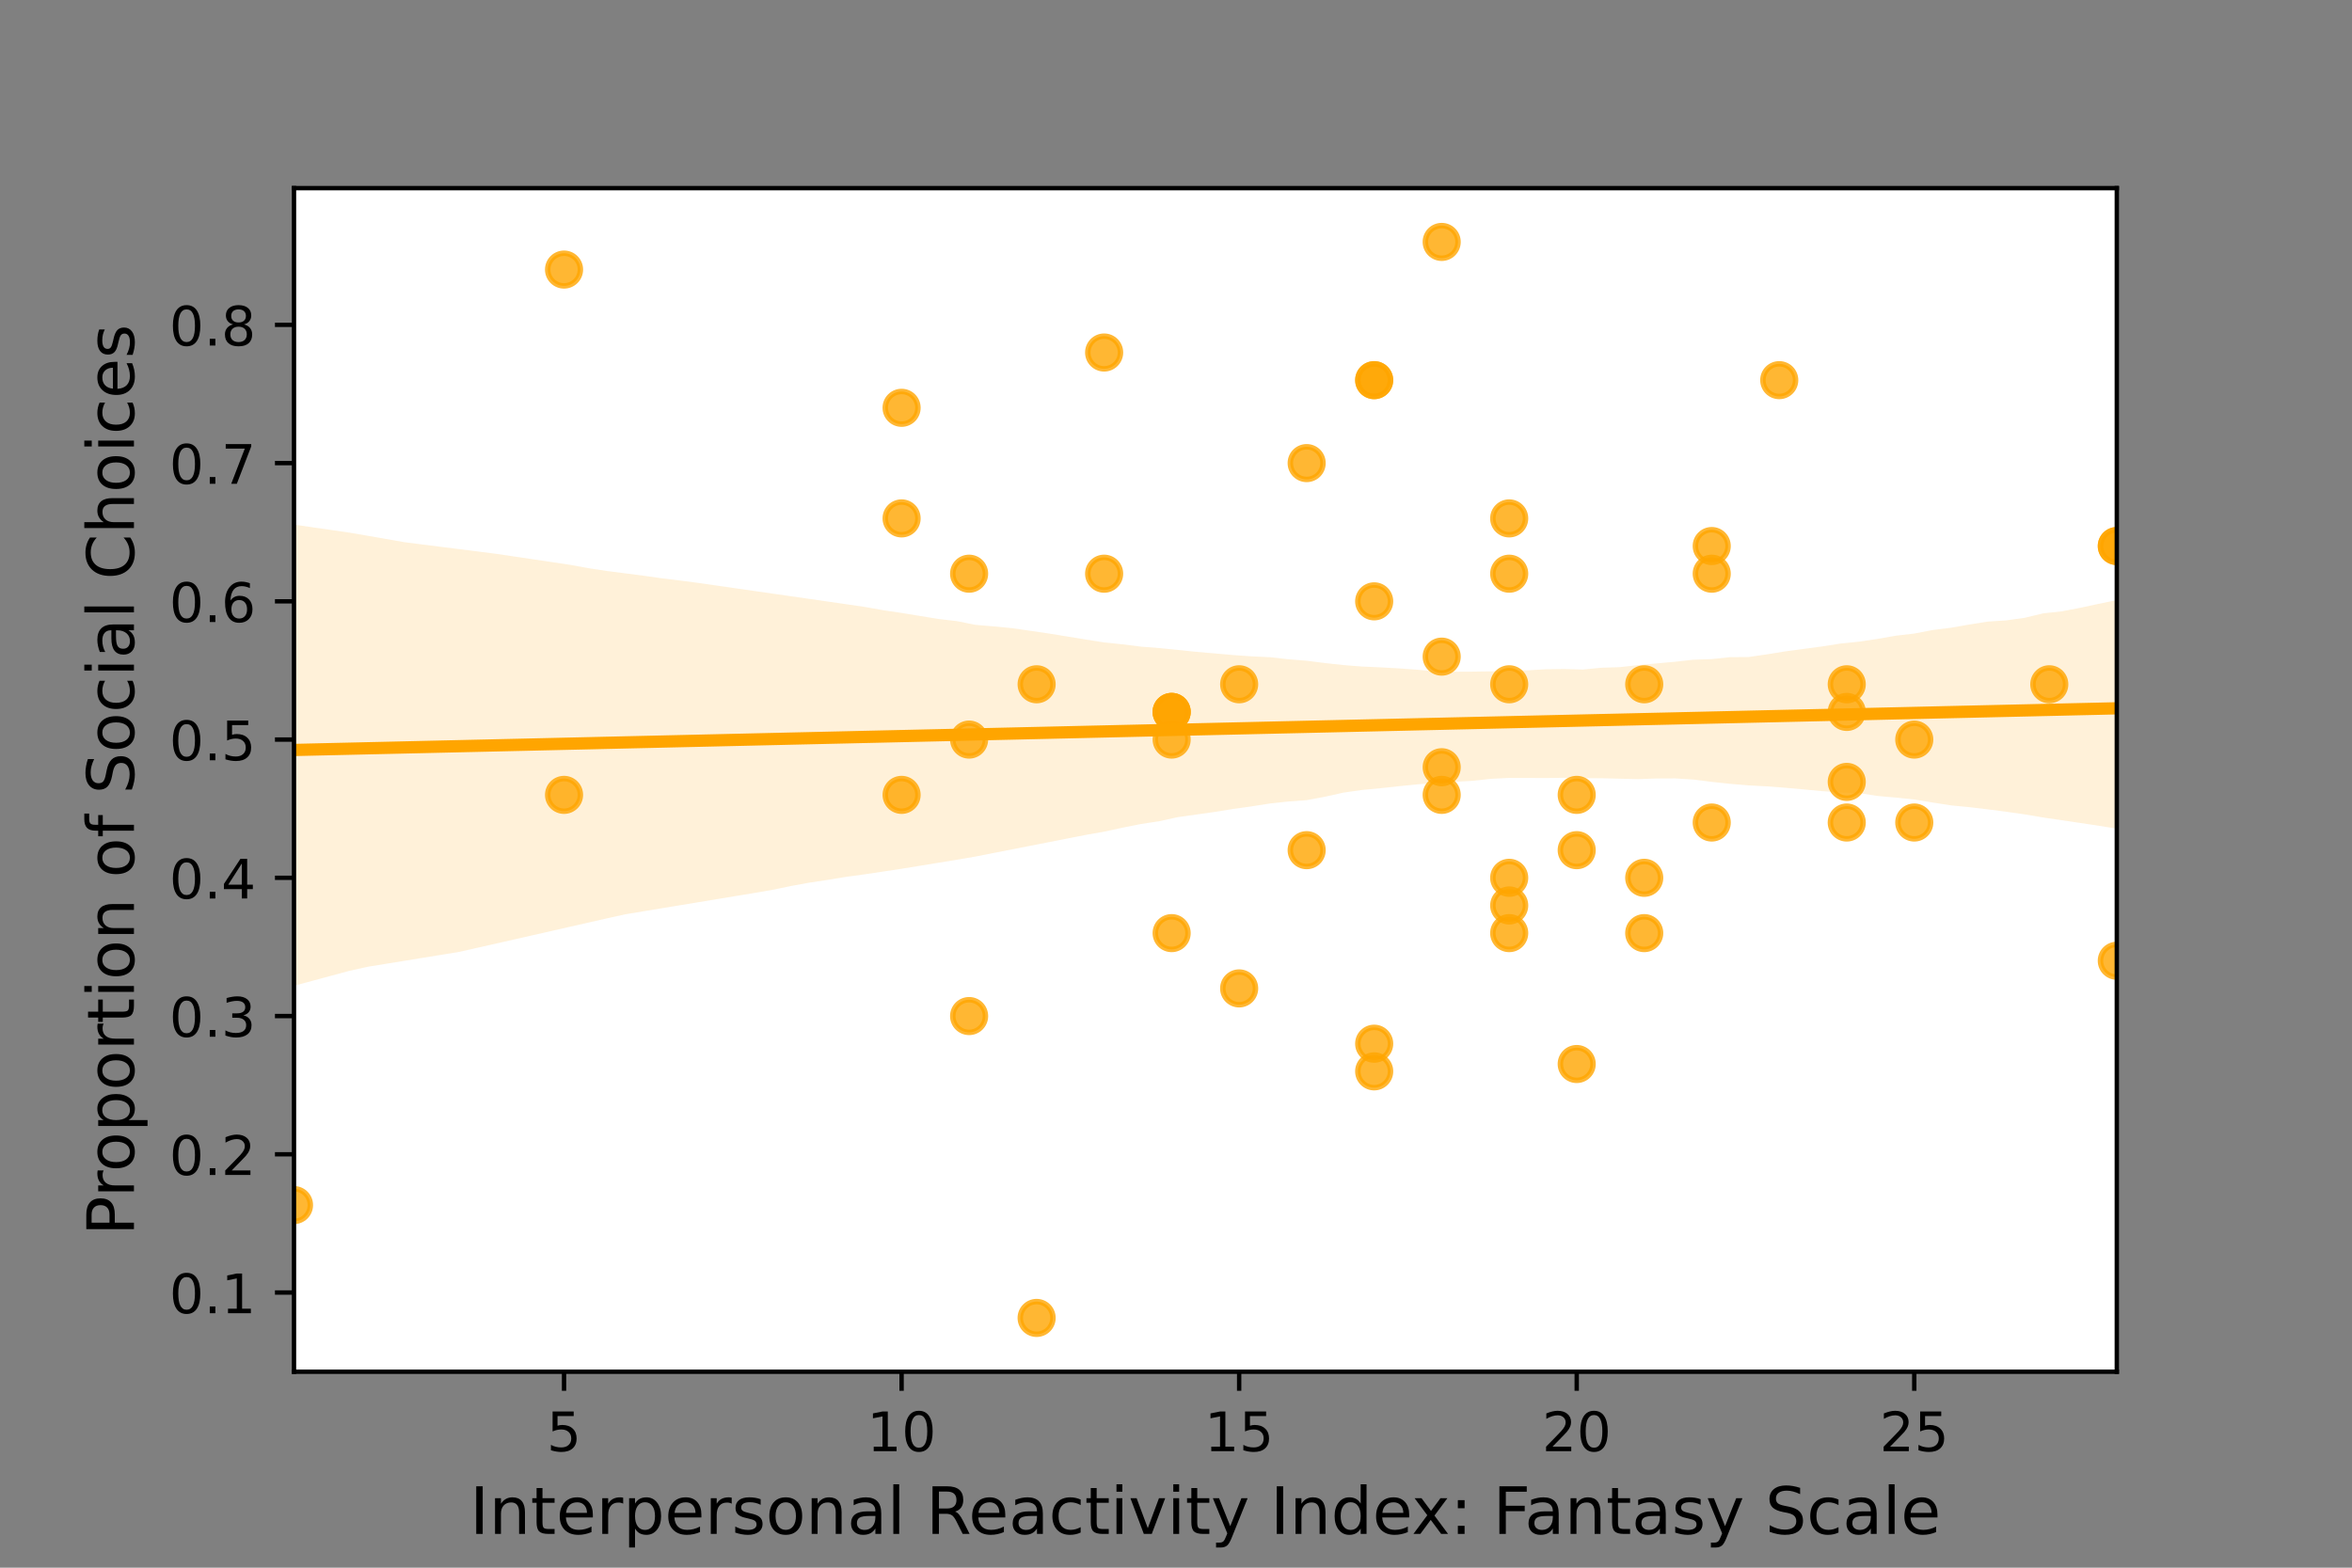 <?xml version="1.0" encoding="utf-8" standalone="no"?>
<!DOCTYPE svg PUBLIC "-//W3C//DTD SVG 1.1//EN"
  "http://www.w3.org/Graphics/SVG/1.1/DTD/svg11.dtd">
<!-- Created with matplotlib (https://matplotlib.org/) -->
<svg height="288pt" version="1.1" viewBox="0 0 432 288" width="432pt" xmlns="http://www.w3.org/2000/svg" xmlns:xlink="http://www.w3.org/1999/xlink">
 <rect x="0" y="0" width="432" height="288" fill="#808080" stroke="none"/>
 <defs>
  <style type="text/css">*{stroke-linecap:butt;stroke-linejoin:round;}</style>
 </defs>
 <g id="figure_1">
  <g id="patch_1">
   <path d="M 0 288 
L 432 288 
L 432 0 
L 0 0 
z
" style="fill:none;"/>
  </g>
  <g id="axes_1">
   <g id="patch_2">
    <path d="M 54 252 
L 388.8 252 
L 388.8 34.56 
L 54 34.56 
z
" style="fill:#ffffff;"/>
   </g>
   <g id="PathCollection_1">
    <defs>
     <path d="M 0 3 
C 0.796 3 1.559 2.684 2.121 2.121 
C 2.684 1.559 3 0.796 3 0 
C 3 -0.796 2.684 -1.559 2.121 -2.121 
C 1.559 -2.684 0.796 -3 0 -3 
C -0.796 -3 -1.559 -2.684 -2.121 -2.121 
C -2.684 -1.559 -3 -0.796 -3 0 
C -3 0.796 -2.684 1.559 -2.121 2.121 
C -1.559 2.684 -0.796 3 0 3 
z
" id="m0b54ef4a31" style="stroke:#ffa500;stroke-opacity:0.8;"/>
    </defs>
    <g clip-path="url(#p0141414a8a)">
     <use style="fill:#ffa500;fill-opacity:0.8;stroke:#ffa500;stroke-opacity:0.8;" x="165.6" xlink:href="#m0b54ef4a31" y="146.027"/>
     <use style="fill:#ffa500;fill-opacity:0.8;stroke:#ffa500;stroke-opacity:0.8;" x="289.6" xlink:href="#m0b54ef4a31" y="195.471"/>
     <use style="fill:#ffa500;fill-opacity:0.8;stroke:#ffa500;stroke-opacity:0.8;" x="326.8" xlink:href="#m0b54ef4a31" y="69.839"/>
     <use style="fill:#ffa500;fill-opacity:0.8;stroke:#ffa500;stroke-opacity:0.8;" x="277.2" xlink:href="#m0b54ef4a31" y="166.344"/>
     <use style="fill:#ffa500;fill-opacity:0.8;stroke:#ffa500;stroke-opacity:0.8;" x="339.2" xlink:href="#m0b54ef4a31" y="125.71"/>
     <use style="fill:#ffa500;fill-opacity:0.8;stroke:#ffa500;stroke-opacity:0.8;" x="178" xlink:href="#m0b54ef4a31" y="105.394"/>
     <use style="fill:#ffa500;fill-opacity:0.8;stroke:#ffa500;stroke-opacity:0.8;" x="103.6" xlink:href="#m0b54ef4a31" y="146.027"/>
     <use style="fill:#ffa500;fill-opacity:0.8;stroke:#ffa500;stroke-opacity:0.8;" x="264.8" xlink:href="#m0b54ef4a31" y="140.948"/>
     <use style="fill:#ffa500;fill-opacity:0.8;stroke:#ffa500;stroke-opacity:0.8;" x="264.8" xlink:href="#m0b54ef4a31" y="44.444"/>
     <use style="fill:#ffa500;fill-opacity:0.8;stroke:#ffa500;stroke-opacity:0.8;" x="178" xlink:href="#m0b54ef4a31" y="186.66"/>
     <use style="fill:#ffa500;fill-opacity:0.8;stroke:#ffa500;stroke-opacity:0.8;" x="227.6" xlink:href="#m0b54ef4a31" y="181.581"/>
     <use style="fill:#ffa500;fill-opacity:0.8;stroke:#ffa500;stroke-opacity:0.8;" x="215.2" xlink:href="#m0b54ef4a31" y="171.423"/>
     <use style="fill:#ffa500;fill-opacity:0.8;stroke:#ffa500;stroke-opacity:0.8;" x="339.2" xlink:href="#m0b54ef4a31" y="151.106"/>
     <use style="fill:#ffa500;fill-opacity:0.8;stroke:#ffa500;stroke-opacity:0.8;" x="103.6" xlink:href="#m0b54ef4a31" y="49.523"/>
     <use style="fill:#ffa500;fill-opacity:0.8;stroke:#ffa500;stroke-opacity:0.8;" x="339.2" xlink:href="#m0b54ef4a31" y="130.789"/>
     <use style="fill:#ffa500;fill-opacity:0.8;stroke:#ffa500;stroke-opacity:0.8;" x="215.2" xlink:href="#m0b54ef4a31" y="130.789"/>
     <use style="fill:#ffa500;fill-opacity:0.8;stroke:#ffa500;stroke-opacity:0.8;" x="339.2" xlink:href="#m0b54ef4a31" y="143.643"/>
     <use style="fill:#ffa500;fill-opacity:0.8;stroke:#ffa500;stroke-opacity:0.8;" x="289.6" xlink:href="#m0b54ef4a31" y="156.185"/>
     <use style="fill:#ffa500;fill-opacity:0.8;stroke:#ffa500;stroke-opacity:0.8;" x="264.8" xlink:href="#m0b54ef4a31" y="120.631"/>
     <use style="fill:#ffa500;fill-opacity:0.8;stroke:#ffa500;stroke-opacity:0.8;" x="376.4" xlink:href="#m0b54ef4a31" y="125.71"/>
     <use style="fill:#ffa500;fill-opacity:0.8;stroke:#ffa500;stroke-opacity:0.8;" x="178" xlink:href="#m0b54ef4a31" y="135.869"/>
     <use style="fill:#ffa500;fill-opacity:0.8;stroke:#ffa500;stroke-opacity:0.8;" x="252.4" xlink:href="#m0b54ef4a31" y="191.739"/>
     <use style="fill:#ffa500;fill-opacity:0.8;stroke:#ffa500;stroke-opacity:0.8;" x="277.2" xlink:href="#m0b54ef4a31" y="171.423"/>
     <use style="fill:#ffa500;fill-opacity:0.8;stroke:#ffa500;stroke-opacity:0.8;" x="215.2" xlink:href="#m0b54ef4a31" y="135.869"/>
     <use style="fill:#ffa500;fill-opacity:0.8;stroke:#ffa500;stroke-opacity:0.8;" x="252.4" xlink:href="#m0b54ef4a31" y="69.839"/>
     <use style="fill:#ffa500;fill-opacity:0.8;stroke:#ffa500;stroke-opacity:0.8;" x="165.6" xlink:href="#m0b54ef4a31" y="95.235"/>
     <use style="fill:#ffa500;fill-opacity:0.8;stroke:#ffa500;stroke-opacity:0.8;" x="351.6" xlink:href="#m0b54ef4a31" y="151.106"/>
     <use style="fill:#ffa500;fill-opacity:0.8;stroke:#ffa500;stroke-opacity:0.8;" x="277.2" xlink:href="#m0b54ef4a31" y="105.394"/>
     <use style="fill:#ffa500;fill-opacity:0.8;stroke:#ffa500;stroke-opacity:0.8;" x="351.6" xlink:href="#m0b54ef4a31" y="135.869"/>
     <use style="fill:#ffa500;fill-opacity:0.8;stroke:#ffa500;stroke-opacity:0.8;" x="302" xlink:href="#m0b54ef4a31" y="161.264"/>
     <use style="fill:#ffa500;fill-opacity:0.8;stroke:#ffa500;stroke-opacity:0.8;" x="190.4" xlink:href="#m0b54ef4a31" y="242.116"/>
     <use style="fill:#ffa500;fill-opacity:0.8;stroke:#ffa500;stroke-opacity:0.8;" x="277.2" xlink:href="#m0b54ef4a31" y="95.235"/>
     <use style="fill:#ffa500;fill-opacity:0.8;stroke:#ffa500;stroke-opacity:0.8;" x="388.8" xlink:href="#m0b54ef4a31" y="176.502"/>
     <use style="fill:#ffa500;fill-opacity:0.8;stroke:#ffa500;stroke-opacity:0.8;" x="314.4" xlink:href="#m0b54ef4a31" y="105.394"/>
     <use style="fill:#ffa500;fill-opacity:0.8;stroke:#ffa500;stroke-opacity:0.8;" x="302" xlink:href="#m0b54ef4a31" y="171.423"/>
     <use style="fill:#ffa500;fill-opacity:0.8;stroke:#ffa500;stroke-opacity:0.8;" x="190.4" xlink:href="#m0b54ef4a31" y="125.71"/>
     <use style="fill:#ffa500;fill-opacity:0.8;stroke:#ffa500;stroke-opacity:0.8;" x="388.8" xlink:href="#m0b54ef4a31" y="100.314"/>
     <use style="fill:#ffa500;fill-opacity:0.8;stroke:#ffa500;stroke-opacity:0.8;" x="277.2" xlink:href="#m0b54ef4a31" y="125.71"/>
     <use style="fill:#ffa500;fill-opacity:0.8;stroke:#ffa500;stroke-opacity:0.8;" x="240" xlink:href="#m0b54ef4a31" y="156.185"/>
     <use style="fill:#ffa500;fill-opacity:0.8;stroke:#ffa500;stroke-opacity:0.8;" x="252.4" xlink:href="#m0b54ef4a31" y="110.473"/>
     <use style="fill:#ffa500;fill-opacity:0.8;stroke:#ffa500;stroke-opacity:0.8;" x="240" xlink:href="#m0b54ef4a31" y="85.077"/>
     <use style="fill:#ffa500;fill-opacity:0.8;stroke:#ffa500;stroke-opacity:0.8;" x="165.6" xlink:href="#m0b54ef4a31" y="74.919"/>
     <use style="fill:#ffa500;fill-opacity:0.8;stroke:#ffa500;stroke-opacity:0.8;" x="302" xlink:href="#m0b54ef4a31" y="125.71"/>
     <use style="fill:#ffa500;fill-opacity:0.8;stroke:#ffa500;stroke-opacity:0.8;" x="202.8" xlink:href="#m0b54ef4a31" y="105.394"/>
     <use style="fill:#ffa500;fill-opacity:0.8;stroke:#ffa500;stroke-opacity:0.8;" x="314.4" xlink:href="#m0b54ef4a31" y="151.106"/>
     <use style="fill:#ffa500;fill-opacity:0.8;stroke:#ffa500;stroke-opacity:0.8;" x="227.6" xlink:href="#m0b54ef4a31" y="125.71"/>
     <use style="fill:#ffa500;fill-opacity:0.8;stroke:#ffa500;stroke-opacity:0.8;" x="277.2" xlink:href="#m0b54ef4a31" y="161.264"/>
     <use style="fill:#ffa500;fill-opacity:0.8;stroke:#ffa500;stroke-opacity:0.8;" x="314.4" xlink:href="#m0b54ef4a31" y="100.314"/>
     <use style="fill:#ffa500;fill-opacity:0.8;stroke:#ffa500;stroke-opacity:0.8;" x="388.8" xlink:href="#m0b54ef4a31" y="100.314"/>
     <use style="fill:#ffa500;fill-opacity:0.8;stroke:#ffa500;stroke-opacity:0.8;" x="202.8" xlink:href="#m0b54ef4a31" y="64.76"/>
     <use style="fill:#ffa500;fill-opacity:0.8;stroke:#ffa500;stroke-opacity:0.8;" x="289.6" xlink:href="#m0b54ef4a31" y="146.027"/>
     <use style="fill:#ffa500;fill-opacity:0.8;stroke:#ffa500;stroke-opacity:0.8;" x="252.4" xlink:href="#m0b54ef4a31" y="69.839"/>
     <use style="fill:#ffa500;fill-opacity:0.8;stroke:#ffa500;stroke-opacity:0.8;" x="215.2" xlink:href="#m0b54ef4a31" y="130.789"/>
     <use style="fill:#ffa500;fill-opacity:0.8;stroke:#ffa500;stroke-opacity:0.8;" x="264.8" xlink:href="#m0b54ef4a31" y="146.027"/>
     <use style="fill:#ffa500;fill-opacity:0.8;stroke:#ffa500;stroke-opacity:0.8;" x="215.2" xlink:href="#m0b54ef4a31" y="130.789"/>
     <use style="fill:#ffa500;fill-opacity:0.8;stroke:#ffa500;stroke-opacity:0.8;" x="54" xlink:href="#m0b54ef4a31" y="221.385"/>
     <use style="fill:#ffa500;fill-opacity:0.8;stroke:#ffa500;stroke-opacity:0.8;" x="252.4" xlink:href="#m0b54ef4a31" y="196.819"/>
    </g>
   </g>
   <g id="PolyCollection_1">
    <path clip-path="url(#p0141414a8a)" d="M 54 96.378 
L 54 181.098 
L 57.382 180.185 
L 60.764 179.273 
L 64.145 178.36 
L 67.527 177.607 
L 70.909 177.058 
L 74.291 176.509 
L 77.673 175.96 
L 81.055 175.411 
L 84.436 174.852 
L 87.818 174.086 
L 91.2 173.32 
L 94.582 172.554 
L 97.964 171.787 
L 101.345 171.018 
L 104.727 170.248 
L 108.109 169.478 
L 111.491 168.708 
L 114.873 167.96 
L 118.255 167.402 
L 121.636 166.843 
L 125.018 166.284 
L 128.4 165.725 
L 131.782 165.166 
L 135.164 164.607 
L 138.545 164.048 
L 141.927 163.464 
L 145.309 162.762 
L 148.691 162.147 
L 152.073 161.635 
L 155.455 161.081 
L 158.836 160.619 
L 162.218 160.112 
L 165.6 159.603 
L 168.982 159.05 
L 172.364 158.496 
L 175.745 157.941 
L 179.127 157.366 
L 182.509 156.7 
L 185.891 156.037 
L 189.273 155.374 
L 192.655 154.711 
L 196.036 154.043 
L 199.418 153.382 
L 202.8 152.785 
L 206.182 152.054 
L 209.564 151.381 
L 212.945 150.858 
L 216.327 150.12 
L 219.709 149.642 
L 223.091 149.162 
L 226.473 148.617 
L 229.855 148.145 
L 233.236 147.613 
L 236.618 147.245 
L 240 146.996 
L 243.382 146.364 
L 246.764 145.611 
L 250.145 145.127 
L 253.527 144.806 
L 256.909 144.438 
L 260.291 144.094 
L 263.673 143.829 
L 267.055 143.635 
L 270.436 143.447 
L 273.818 143.081 
L 277.2 142.911 
L 280.582 142.915 
L 283.964 142.933 
L 287.345 142.887 
L 290.727 142.962 
L 294.109 142.971 
L 297.491 143.055 
L 300.873 143.134 
L 304.255 143.018 
L 307.636 143.001 
L 311.018 143.213 
L 314.4 143.636 
L 317.782 144 
L 321.164 144.285 
L 324.545 144.461 
L 327.927 144.722 
L 331.309 145.024 
L 334.691 145.342 
L 338.073 145.585 
L 341.455 145.695 
L 344.836 146.225 
L 348.218 146.528 
L 351.6 146.878 
L 354.982 147.432 
L 358.364 147.96 
L 361.745 148.286 
L 365.127 148.692 
L 368.509 149.131 
L 371.891 149.612 
L 375.273 150.18 
L 378.655 150.681 
L 382.036 151.179 
L 385.418 151.687 
L 388.8 152.235 
L 388.8 110.245 
L 388.8 110.245 
L 385.418 110.941 
L 382.036 111.671 
L 378.655 112.313 
L 375.273 112.68 
L 371.891 113.495 
L 368.509 113.971 
L 365.127 114.189 
L 361.745 114.728 
L 358.364 115.317 
L 354.982 115.741 
L 351.6 116.39 
L 348.218 116.783 
L 344.836 117.379 
L 341.455 117.878 
L 338.073 118.224 
L 334.691 118.755 
L 331.309 119.21 
L 327.927 119.662 
L 324.545 120.213 
L 321.164 120.699 
L 317.782 120.724 
L 314.4 121.085 
L 311.018 121.197 
L 307.636 121.572 
L 304.255 121.877 
L 300.873 122.184 
L 297.491 122.563 
L 294.109 122.672 
L 290.727 123.005 
L 287.345 122.904 
L 283.964 122.949 
L 280.582 123.151 
L 277.2 123.165 
L 273.818 123.337 
L 270.436 123.386 
L 267.055 123.401 
L 263.673 123.358 
L 260.291 123.031 
L 256.909 122.79 
L 253.527 122.598 
L 250.145 122.448 
L 246.764 122.179 
L 243.382 121.813 
L 240 121.383 
L 236.618 121.111 
L 233.236 120.734 
L 229.855 120.577 
L 226.473 120.338 
L 223.091 120.038 
L 219.709 119.748 
L 216.327 119.401 
L 212.945 119.059 
L 209.564 118.793 
L 206.182 118.369 
L 202.8 118.021 
L 199.418 117.486 
L 196.036 116.932 
L 192.655 116.384 
L 189.273 115.888 
L 185.891 115.399 
L 182.509 115.072 
L 179.127 114.786 
L 175.745 114.105 
L 172.364 113.713 
L 168.982 113.158 
L 165.6 112.602 
L 162.218 112.099 
L 158.836 111.499 
L 155.455 111.006 
L 152.073 110.515 
L 148.691 110.028 
L 145.309 109.541 
L 141.927 109.055 
L 138.545 108.569 
L 135.164 108.082 
L 131.782 107.596 
L 128.4 107.11 
L 125.018 106.663 
L 121.636 106.249 
L 118.255 105.771 
L 114.873 105.335 
L 111.491 104.9 
L 108.109 104.385 
L 104.727 103.767 
L 101.345 103.258 
L 97.964 102.756 
L 94.582 102.254 
L 91.2 101.752 
L 87.818 101.318 
L 84.436 100.893 
L 81.055 100.467 
L 77.673 100.042 
L 74.291 99.608 
L 70.909 99.017 
L 67.527 98.425 
L 64.145 97.844 
L 60.764 97.354 
L 57.382 96.866 
L 54 96.378 
z
" style="fill:#ffa500;fill-opacity:0.15;"/>
   </g>
   <g id="matplotlib.axis_1">
    <g id="xtick_1">
     <g id="line2d_1">
      <defs>
       <path d="M 0 0 
L 0 3.5 
" id="mdc11798a93" style="stroke:#000000;stroke-width:0.8;"/>
      </defs>
      <g>
       <use style="stroke:#000000;stroke-width:0.8;" x="103.6" xlink:href="#mdc11798a93" y="252"/>
      </g>
     </g>
     <g id="text_1">
      <!-- 5 -->
      <g transform="translate(100.419 266.598)scale(0.1 -0.1)">
       <defs>
        <path d="M 10.797 72.906 
L 49.516 72.906 
L 49.516 64.594 
L 19.828 64.594 
L 19.828 46.734 
Q 21.969 47.469 24.109 47.828 
Q 26.266 48.188 28.422 48.188 
Q 40.625 48.188 47.75 41.5 
Q 54.891 34.812 54.891 23.391 
Q 54.891 11.625 47.562 5.094 
Q 40.234 -1.422 26.906 -1.422 
Q 22.312 -1.422 17.547 -0.641 
Q 12.797 0.141 7.719 1.703 
L 7.719 11.625 
Q 12.109 9.234 16.797 8.062 
Q 21.484 6.891 26.703 6.891 
Q 35.156 6.891 40.078 11.328 
Q 45.016 15.766 45.016 23.391 
Q 45.016 31 40.078 35.438 
Q 35.156 39.891 26.703 39.891 
Q 22.75 39.891 18.812 39.016 
Q 14.891 38.141 10.797 36.281 
z
" id="DejaVuSans-53"/>
       </defs>
       <use xlink:href="#DejaVuSans-53"/>
      </g>
     </g>
    </g>
    <g id="xtick_2">
     <g id="line2d_2">
      <g>
       <use style="stroke:#000000;stroke-width:0.8;" x="165.6" xlink:href="#mdc11798a93" y="252"/>
      </g>
     </g>
     <g id="text_2">
      <!-- 10 -->
      <g transform="translate(159.238 266.598)scale(0.1 -0.1)">
       <defs>
        <path d="M 12.406 8.297 
L 28.516 8.297 
L 28.516 63.922 
L 10.984 60.406 
L 10.984 69.391 
L 28.422 72.906 
L 38.281 72.906 
L 38.281 8.297 
L 54.391 8.297 
L 54.391 0 
L 12.406 0 
z
" id="DejaVuSans-49"/>
        <path d="M 31.781 66.406 
Q 24.172 66.406 20.328 58.906 
Q 16.5 51.422 16.5 36.375 
Q 16.5 21.391 20.328 13.891 
Q 24.172 6.391 31.781 6.391 
Q 39.453 6.391 43.281 13.891 
Q 47.125 21.391 47.125 36.375 
Q 47.125 51.422 43.281 58.906 
Q 39.453 66.406 31.781 66.406 
z
M 31.781 74.219 
Q 44.047 74.219 50.516 64.516 
Q 56.984 54.828 56.984 36.375 
Q 56.984 17.969 50.516 8.266 
Q 44.047 -1.422 31.781 -1.422 
Q 19.531 -1.422 13.062 8.266 
Q 6.594 17.969 6.594 36.375 
Q 6.594 54.828 13.062 64.516 
Q 19.531 74.219 31.781 74.219 
z
" id="DejaVuSans-48"/>
       </defs>
       <use xlink:href="#DejaVuSans-49"/>
       <use x="63.623" xlink:href="#DejaVuSans-48"/>
      </g>
     </g>
    </g>
    <g id="xtick_3">
     <g id="line2d_3">
      <g>
       <use style="stroke:#000000;stroke-width:0.8;" x="227.6" xlink:href="#mdc11798a93" y="252"/>
      </g>
     </g>
     <g id="text_3">
      <!-- 15 -->
      <g transform="translate(221.238 266.598)scale(0.1 -0.1)">
       <use xlink:href="#DejaVuSans-49"/>
       <use x="63.623" xlink:href="#DejaVuSans-53"/>
      </g>
     </g>
    </g>
    <g id="xtick_4">
     <g id="line2d_4">
      <g>
       <use style="stroke:#000000;stroke-width:0.8;" x="289.6" xlink:href="#mdc11798a93" y="252"/>
      </g>
     </g>
     <g id="text_4">
      <!-- 20 -->
      <g transform="translate(283.238 266.598)scale(0.1 -0.1)">
       <defs>
        <path d="M 19.188 8.297 
L 53.609 8.297 
L 53.609 0 
L 7.328 0 
L 7.328 8.297 
Q 12.938 14.109 22.625 23.891 
Q 32.328 33.688 34.812 36.531 
Q 39.547 41.844 41.422 45.531 
Q 43.312 49.219 43.312 52.781 
Q 43.312 58.594 39.234 62.25 
Q 35.156 65.922 28.609 65.922 
Q 23.969 65.922 18.812 64.312 
Q 13.672 62.703 7.812 59.422 
L 7.812 69.391 
Q 13.766 71.781 18.938 73 
Q 24.125 74.219 28.422 74.219 
Q 39.75 74.219 46.484 68.547 
Q 53.219 62.891 53.219 53.422 
Q 53.219 48.922 51.531 44.891 
Q 49.859 40.875 45.406 35.406 
Q 44.188 33.984 37.641 27.219 
Q 31.109 20.453 19.188 8.297 
z
" id="DejaVuSans-50"/>
       </defs>
       <use xlink:href="#DejaVuSans-50"/>
       <use x="63.623" xlink:href="#DejaVuSans-48"/>
      </g>
     </g>
    </g>
    <g id="xtick_5">
     <g id="line2d_5">
      <g>
       <use style="stroke:#000000;stroke-width:0.8;" x="351.6" xlink:href="#mdc11798a93" y="252"/>
      </g>
     </g>
     <g id="text_5">
      <!-- 25 -->
      <g transform="translate(345.238 266.598)scale(0.1 -0.1)">
       <use xlink:href="#DejaVuSans-50"/>
       <use x="63.623" xlink:href="#DejaVuSans-53"/>
      </g>
     </g>
    </g>
    <g id="text_6">
     <!-- Interpersonal Reactivity Index: Fantasy Scale -->
     <g transform="translate(86.298 281.796)scale(0.12 -0.12)">
      <defs>
       <path d="M 9.812 72.906 
L 19.672 72.906 
L 19.672 0 
L 9.812 0 
z
" id="DejaVuSans-73"/>
       <path d="M 54.891 33.016 
L 54.891 0 
L 45.906 0 
L 45.906 32.719 
Q 45.906 40.484 42.875 44.328 
Q 39.844 48.188 33.797 48.188 
Q 26.516 48.188 22.312 43.547 
Q 18.109 38.922 18.109 30.906 
L 18.109 0 
L 9.078 0 
L 9.078 54.688 
L 18.109 54.688 
L 18.109 46.188 
Q 21.344 51.125 25.703 53.562 
Q 30.078 56 35.797 56 
Q 45.219 56 50.047 50.172 
Q 54.891 44.344 54.891 33.016 
z
" id="DejaVuSans-110"/>
       <path d="M 18.312 70.219 
L 18.312 54.688 
L 36.812 54.688 
L 36.812 47.703 
L 18.312 47.703 
L 18.312 18.016 
Q 18.312 11.328 20.141 9.422 
Q 21.969 7.516 27.594 7.516 
L 36.812 7.516 
L 36.812 0 
L 27.594 0 
Q 17.188 0 13.234 3.875 
Q 9.281 7.766 9.281 18.016 
L 9.281 47.703 
L 2.688 47.703 
L 2.688 54.688 
L 9.281 54.688 
L 9.281 70.219 
z
" id="DejaVuSans-116"/>
       <path d="M 56.203 29.594 
L 56.203 25.203 
L 14.891 25.203 
Q 15.484 15.922 20.484 11.062 
Q 25.484 6.203 34.422 6.203 
Q 39.594 6.203 44.453 7.469 
Q 49.312 8.734 54.109 11.281 
L 54.109 2.781 
Q 49.266 0.734 44.188 -0.344 
Q 39.109 -1.422 33.891 -1.422 
Q 20.797 -1.422 13.156 6.188 
Q 5.516 13.812 5.516 26.812 
Q 5.516 40.234 12.766 48.109 
Q 20.016 56 32.328 56 
Q 43.359 56 49.781 48.891 
Q 56.203 41.797 56.203 29.594 
z
M 47.219 32.234 
Q 47.125 39.594 43.094 43.984 
Q 39.062 48.391 32.422 48.391 
Q 24.906 48.391 20.391 44.141 
Q 15.875 39.891 15.188 32.172 
z
" id="DejaVuSans-101"/>
       <path d="M 41.109 46.297 
Q 39.594 47.172 37.812 47.578 
Q 36.031 48 33.891 48 
Q 26.266 48 22.188 43.047 
Q 18.109 38.094 18.109 28.812 
L 18.109 0 
L 9.078 0 
L 9.078 54.688 
L 18.109 54.688 
L 18.109 46.188 
Q 20.953 51.172 25.484 53.578 
Q 30.031 56 36.531 56 
Q 37.453 56 38.578 55.875 
Q 39.703 55.766 41.062 55.516 
z
" id="DejaVuSans-114"/>
       <path d="M 18.109 8.203 
L 18.109 -20.797 
L 9.078 -20.797 
L 9.078 54.688 
L 18.109 54.688 
L 18.109 46.391 
Q 20.953 51.266 25.266 53.625 
Q 29.594 56 35.594 56 
Q 45.562 56 51.781 48.094 
Q 58.016 40.188 58.016 27.297 
Q 58.016 14.406 51.781 6.484 
Q 45.562 -1.422 35.594 -1.422 
Q 29.594 -1.422 25.266 0.953 
Q 20.953 3.328 18.109 8.203 
z
M 48.688 27.297 
Q 48.688 37.203 44.609 42.844 
Q 40.531 48.484 33.406 48.484 
Q 26.266 48.484 22.188 42.844 
Q 18.109 37.203 18.109 27.297 
Q 18.109 17.391 22.188 11.75 
Q 26.266 6.109 33.406 6.109 
Q 40.531 6.109 44.609 11.75 
Q 48.688 17.391 48.688 27.297 
z
" id="DejaVuSans-112"/>
       <path d="M 44.281 53.078 
L 44.281 44.578 
Q 40.484 46.531 36.375 47.5 
Q 32.281 48.484 27.875 48.484 
Q 21.188 48.484 17.844 46.438 
Q 14.5 44.391 14.5 40.281 
Q 14.5 37.156 16.891 35.375 
Q 19.281 33.594 26.516 31.984 
L 29.594 31.297 
Q 39.156 29.25 43.188 25.516 
Q 47.219 21.781 47.219 15.094 
Q 47.219 7.469 41.188 3.016 
Q 35.156 -1.422 24.609 -1.422 
Q 20.219 -1.422 15.453 -0.562 
Q 10.688 0.297 5.422 2 
L 5.422 11.281 
Q 10.406 8.688 15.234 7.391 
Q 20.062 6.109 24.812 6.109 
Q 31.156 6.109 34.562 8.281 
Q 37.984 10.453 37.984 14.406 
Q 37.984 18.062 35.516 20.016 
Q 33.062 21.969 24.703 23.781 
L 21.578 24.516 
Q 13.234 26.266 9.516 29.906 
Q 5.812 33.547 5.812 39.891 
Q 5.812 47.609 11.281 51.797 
Q 16.75 56 26.812 56 
Q 31.781 56 36.172 55.266 
Q 40.578 54.547 44.281 53.078 
z
" id="DejaVuSans-115"/>
       <path d="M 30.609 48.391 
Q 23.391 48.391 19.188 42.75 
Q 14.984 37.109 14.984 27.297 
Q 14.984 17.484 19.156 11.844 
Q 23.344 6.203 30.609 6.203 
Q 37.797 6.203 41.984 11.859 
Q 46.188 17.531 46.188 27.297 
Q 46.188 37.016 41.984 42.703 
Q 37.797 48.391 30.609 48.391 
z
M 30.609 56 
Q 42.328 56 49.016 48.375 
Q 55.719 40.766 55.719 27.297 
Q 55.719 13.875 49.016 6.219 
Q 42.328 -1.422 30.609 -1.422 
Q 18.844 -1.422 12.172 6.219 
Q 5.516 13.875 5.516 27.297 
Q 5.516 40.766 12.172 48.375 
Q 18.844 56 30.609 56 
z
" id="DejaVuSans-111"/>
       <path d="M 34.281 27.484 
Q 23.391 27.484 19.188 25 
Q 14.984 22.516 14.984 16.5 
Q 14.984 11.719 18.141 8.906 
Q 21.297 6.109 26.703 6.109 
Q 34.188 6.109 38.703 11.406 
Q 43.219 16.703 43.219 25.484 
L 43.219 27.484 
z
M 52.203 31.203 
L 52.203 0 
L 43.219 0 
L 43.219 8.297 
Q 40.141 3.328 35.547 0.953 
Q 30.953 -1.422 24.312 -1.422 
Q 15.922 -1.422 10.953 3.297 
Q 6 8.016 6 15.922 
Q 6 25.141 12.172 29.828 
Q 18.359 34.516 30.609 34.516 
L 43.219 34.516 
L 43.219 35.406 
Q 43.219 41.609 39.141 45 
Q 35.062 48.391 27.688 48.391 
Q 23 48.391 18.547 47.266 
Q 14.109 46.141 10.016 43.891 
L 10.016 52.203 
Q 14.938 54.109 19.578 55.047 
Q 24.219 56 28.609 56 
Q 40.484 56 46.344 49.844 
Q 52.203 43.703 52.203 31.203 
z
" id="DejaVuSans-97"/>
       <path d="M 9.422 75.984 
L 18.406 75.984 
L 18.406 0 
L 9.422 0 
z
" id="DejaVuSans-108"/>
       <path id="DejaVuSans-32"/>
       <path d="M 44.391 34.188 
Q 47.562 33.109 50.562 29.594 
Q 53.562 26.078 56.594 19.922 
L 66.609 0 
L 56 0 
L 46.688 18.703 
Q 43.062 26.031 39.672 28.422 
Q 36.281 30.812 30.422 30.812 
L 19.672 30.812 
L 19.672 0 
L 9.812 0 
L 9.812 72.906 
L 32.078 72.906 
Q 44.578 72.906 50.734 67.672 
Q 56.891 62.453 56.891 51.906 
Q 56.891 45.016 53.688 40.469 
Q 50.484 35.938 44.391 34.188 
z
M 19.672 64.797 
L 19.672 38.922 
L 32.078 38.922 
Q 39.203 38.922 42.844 42.219 
Q 46.484 45.516 46.484 51.906 
Q 46.484 58.297 42.844 61.547 
Q 39.203 64.797 32.078 64.797 
z
" id="DejaVuSans-82"/>
       <path d="M 48.781 52.594 
L 48.781 44.188 
Q 44.969 46.297 41.141 47.344 
Q 37.312 48.391 33.406 48.391 
Q 24.656 48.391 19.812 42.844 
Q 14.984 37.312 14.984 27.297 
Q 14.984 17.281 19.812 11.734 
Q 24.656 6.203 33.406 6.203 
Q 37.312 6.203 41.141 7.25 
Q 44.969 8.297 48.781 10.406 
L 48.781 2.094 
Q 45.016 0.344 40.984 -0.531 
Q 36.969 -1.422 32.422 -1.422 
Q 20.062 -1.422 12.781 6.344 
Q 5.516 14.109 5.516 27.297 
Q 5.516 40.672 12.859 48.328 
Q 20.219 56 33.016 56 
Q 37.156 56 41.109 55.141 
Q 45.062 54.297 48.781 52.594 
z
" id="DejaVuSans-99"/>
       <path d="M 9.422 54.688 
L 18.406 54.688 
L 18.406 0 
L 9.422 0 
z
M 9.422 75.984 
L 18.406 75.984 
L 18.406 64.594 
L 9.422 64.594 
z
" id="DejaVuSans-105"/>
       <path d="M 2.984 54.688 
L 12.5 54.688 
L 29.594 8.797 
L 46.688 54.688 
L 56.203 54.688 
L 35.688 0 
L 23.484 0 
z
" id="DejaVuSans-118"/>
       <path d="M 32.172 -5.078 
Q 28.375 -14.844 24.75 -17.812 
Q 21.141 -20.797 15.094 -20.797 
L 7.906 -20.797 
L 7.906 -13.281 
L 13.188 -13.281 
Q 16.891 -13.281 18.938 -11.516 
Q 21 -9.766 23.484 -3.219 
L 25.094 0.875 
L 2.984 54.688 
L 12.5 54.688 
L 29.594 11.922 
L 46.688 54.688 
L 56.203 54.688 
z
" id="DejaVuSans-121"/>
       <path d="M 45.406 46.391 
L 45.406 75.984 
L 54.391 75.984 
L 54.391 0 
L 45.406 0 
L 45.406 8.203 
Q 42.578 3.328 38.25 0.953 
Q 33.938 -1.422 27.875 -1.422 
Q 17.969 -1.422 11.734 6.484 
Q 5.516 14.406 5.516 27.297 
Q 5.516 40.188 11.734 48.094 
Q 17.969 56 27.875 56 
Q 33.938 56 38.25 53.625 
Q 42.578 51.266 45.406 46.391 
z
M 14.797 27.297 
Q 14.797 17.391 18.875 11.75 
Q 22.953 6.109 30.078 6.109 
Q 37.203 6.109 41.297 11.75 
Q 45.406 17.391 45.406 27.297 
Q 45.406 37.203 41.297 42.844 
Q 37.203 48.484 30.078 48.484 
Q 22.953 48.484 18.875 42.844 
Q 14.797 37.203 14.797 27.297 
z
" id="DejaVuSans-100"/>
       <path d="M 54.891 54.688 
L 35.109 28.078 
L 55.906 0 
L 45.312 0 
L 29.391 21.484 
L 13.484 0 
L 2.875 0 
L 24.125 28.609 
L 4.688 54.688 
L 15.281 54.688 
L 29.781 35.203 
L 44.281 54.688 
z
" id="DejaVuSans-120"/>
       <path d="M 11.719 12.406 
L 22.016 12.406 
L 22.016 0 
L 11.719 0 
z
M 11.719 51.703 
L 22.016 51.703 
L 22.016 39.312 
L 11.719 39.312 
z
" id="DejaVuSans-58"/>
       <path d="M 9.812 72.906 
L 51.703 72.906 
L 51.703 64.594 
L 19.672 64.594 
L 19.672 43.109 
L 48.578 43.109 
L 48.578 34.812 
L 19.672 34.812 
L 19.672 0 
L 9.812 0 
z
" id="DejaVuSans-70"/>
       <path d="M 53.516 70.516 
L 53.516 60.891 
Q 47.906 63.578 42.922 64.891 
Q 37.938 66.219 33.297 66.219 
Q 25.25 66.219 20.875 63.094 
Q 16.5 59.969 16.5 54.203 
Q 16.5 49.359 19.406 46.891 
Q 22.312 44.438 30.422 42.922 
L 36.375 41.703 
Q 47.406 39.594 52.656 34.297 
Q 57.906 29 57.906 20.125 
Q 57.906 9.516 50.797 4.047 
Q 43.703 -1.422 29.984 -1.422 
Q 24.812 -1.422 18.969 -0.25 
Q 13.141 0.922 6.891 3.219 
L 6.891 13.375 
Q 12.891 10.016 18.656 8.297 
Q 24.422 6.594 29.984 6.594 
Q 38.422 6.594 43.016 9.906 
Q 47.609 13.234 47.609 19.391 
Q 47.609 24.75 44.312 27.781 
Q 41.016 30.812 33.5 32.328 
L 27.484 33.5 
Q 16.453 35.688 11.516 40.375 
Q 6.594 45.062 6.594 53.422 
Q 6.594 63.094 13.406 68.656 
Q 20.219 74.219 32.172 74.219 
Q 37.312 74.219 42.625 73.281 
Q 47.953 72.359 53.516 70.516 
z
" id="DejaVuSans-83"/>
      </defs>
      <use xlink:href="#DejaVuSans-73"/>
      <use x="29.492" xlink:href="#DejaVuSans-110"/>
      <use x="92.871" xlink:href="#DejaVuSans-116"/>
      <use x="132.08" xlink:href="#DejaVuSans-101"/>
      <use x="193.604" xlink:href="#DejaVuSans-114"/>
      <use x="234.717" xlink:href="#DejaVuSans-112"/>
      <use x="298.193" xlink:href="#DejaVuSans-101"/>
      <use x="359.717" xlink:href="#DejaVuSans-114"/>
      <use x="400.83" xlink:href="#DejaVuSans-115"/>
      <use x="452.93" xlink:href="#DejaVuSans-111"/>
      <use x="514.111" xlink:href="#DejaVuSans-110"/>
      <use x="577.49" xlink:href="#DejaVuSans-97"/>
      <use x="638.77" xlink:href="#DejaVuSans-108"/>
      <use x="666.553" xlink:href="#DejaVuSans-32"/>
      <use x="698.34" xlink:href="#DejaVuSans-82"/>
      <use x="763.322" xlink:href="#DejaVuSans-101"/>
      <use x="824.846" xlink:href="#DejaVuSans-97"/>
      <use x="886.125" xlink:href="#DejaVuSans-99"/>
      <use x="941.105" xlink:href="#DejaVuSans-116"/>
      <use x="980.314" xlink:href="#DejaVuSans-105"/>
      <use x="1008.098" xlink:href="#DejaVuSans-118"/>
      <use x="1067.277" xlink:href="#DejaVuSans-105"/>
      <use x="1095.061" xlink:href="#DejaVuSans-116"/>
      <use x="1134.27" xlink:href="#DejaVuSans-121"/>
      <use x="1193.449" xlink:href="#DejaVuSans-32"/>
      <use x="1225.236" xlink:href="#DejaVuSans-73"/>
      <use x="1254.729" xlink:href="#DejaVuSans-110"/>
      <use x="1318.107" xlink:href="#DejaVuSans-100"/>
      <use x="1381.584" xlink:href="#DejaVuSans-101"/>
      <use x="1441.357" xlink:href="#DejaVuSans-120"/>
      <use x="1500.537" xlink:href="#DejaVuSans-58"/>
      <use x="1534.229" xlink:href="#DejaVuSans-32"/>
      <use x="1566.016" xlink:href="#DejaVuSans-70"/>
      <use x="1614.41" xlink:href="#DejaVuSans-97"/>
      <use x="1675.689" xlink:href="#DejaVuSans-110"/>
      <use x="1739.068" xlink:href="#DejaVuSans-116"/>
      <use x="1778.277" xlink:href="#DejaVuSans-97"/>
      <use x="1839.557" xlink:href="#DejaVuSans-115"/>
      <use x="1891.656" xlink:href="#DejaVuSans-121"/>
      <use x="1950.836" xlink:href="#DejaVuSans-32"/>
      <use x="1982.623" xlink:href="#DejaVuSans-83"/>
      <use x="2046.1" xlink:href="#DejaVuSans-99"/>
      <use x="2101.08" xlink:href="#DejaVuSans-97"/>
      <use x="2162.359" xlink:href="#DejaVuSans-108"/>
      <use x="2190.143" xlink:href="#DejaVuSans-101"/>
     </g>
    </g>
   </g>
   <g id="matplotlib.axis_2">
    <g id="ytick_1">
     <g id="line2d_6">
      <defs>
       <path d="M 0 0 
L -3.5 0 
" id="mc0ffa8c6db" style="stroke:#000000;stroke-width:0.8;"/>
      </defs>
      <g>
       <use style="stroke:#000000;stroke-width:0.8;" x="54" xlink:href="#mc0ffa8c6db" y="237.452"/>
      </g>
     </g>
     <g id="text_7">
      <!-- 0.1 -->
      <g transform="translate(31.097 241.251)scale(0.1 -0.1)">
       <defs>
        <path d="M 10.688 12.406 
L 21 12.406 
L 21 0 
L 10.688 0 
z
" id="DejaVuSans-46"/>
       </defs>
       <use xlink:href="#DejaVuSans-48"/>
       <use x="63.623" xlink:href="#DejaVuSans-46"/>
       <use x="95.41" xlink:href="#DejaVuSans-49"/>
      </g>
     </g>
    </g>
    <g id="ytick_2">
     <g id="line2d_7">
      <g>
       <use style="stroke:#000000;stroke-width:0.8;" x="54" xlink:href="#mc0ffa8c6db" y="212.056"/>
      </g>
     </g>
     <g id="text_8">
      <!-- 0.2 -->
      <g transform="translate(31.097 215.855)scale(0.1 -0.1)">
       <use xlink:href="#DejaVuSans-48"/>
       <use x="63.623" xlink:href="#DejaVuSans-46"/>
       <use x="95.41" xlink:href="#DejaVuSans-50"/>
      </g>
     </g>
    </g>
    <g id="ytick_3">
     <g id="line2d_8">
      <g>
       <use style="stroke:#000000;stroke-width:0.8;" x="54" xlink:href="#mc0ffa8c6db" y="186.66"/>
      </g>
     </g>
     <g id="text_9">
      <!-- 0.3 -->
      <g transform="translate(31.097 190.459)scale(0.1 -0.1)">
       <defs>
        <path d="M 40.578 39.312 
Q 47.656 37.797 51.625 33 
Q 55.609 28.219 55.609 21.188 
Q 55.609 10.406 48.188 4.484 
Q 40.766 -1.422 27.094 -1.422 
Q 22.516 -1.422 17.656 -0.516 
Q 12.797 0.391 7.625 2.203 
L 7.625 11.719 
Q 11.719 9.328 16.594 8.109 
Q 21.484 6.891 26.812 6.891 
Q 36.078 6.891 40.938 10.547 
Q 45.797 14.203 45.797 21.188 
Q 45.797 27.641 41.281 31.266 
Q 36.766 34.906 28.719 34.906 
L 20.219 34.906 
L 20.219 43.016 
L 29.109 43.016 
Q 36.375 43.016 40.234 45.922 
Q 44.094 48.828 44.094 54.297 
Q 44.094 59.906 40.109 62.906 
Q 36.141 65.922 28.719 65.922 
Q 24.656 65.922 20.016 65.031 
Q 15.375 64.156 9.812 62.312 
L 9.812 71.094 
Q 15.438 72.656 20.344 73.438 
Q 25.25 74.219 29.594 74.219 
Q 40.828 74.219 47.359 69.109 
Q 53.906 64.016 53.906 55.328 
Q 53.906 49.266 50.438 45.094 
Q 46.969 40.922 40.578 39.312 
z
" id="DejaVuSans-51"/>
       </defs>
       <use xlink:href="#DejaVuSans-48"/>
       <use x="63.623" xlink:href="#DejaVuSans-46"/>
       <use x="95.41" xlink:href="#DejaVuSans-51"/>
      </g>
     </g>
    </g>
    <g id="ytick_4">
     <g id="line2d_9">
      <g>
       <use style="stroke:#000000;stroke-width:0.8;" x="54" xlink:href="#mc0ffa8c6db" y="161.264"/>
      </g>
     </g>
     <g id="text_10">
      <!-- 0.4 -->
      <g transform="translate(31.097 165.064)scale(0.1 -0.1)">
       <defs>
        <path d="M 37.797 64.312 
L 12.891 25.391 
L 37.797 25.391 
z
M 35.203 72.906 
L 47.609 72.906 
L 47.609 25.391 
L 58.016 25.391 
L 58.016 17.188 
L 47.609 17.188 
L 47.609 0 
L 37.797 0 
L 37.797 17.188 
L 4.891 17.188 
L 4.891 26.703 
z
" id="DejaVuSans-52"/>
       </defs>
       <use xlink:href="#DejaVuSans-48"/>
       <use x="63.623" xlink:href="#DejaVuSans-46"/>
       <use x="95.41" xlink:href="#DejaVuSans-52"/>
      </g>
     </g>
    </g>
    <g id="ytick_5">
     <g id="line2d_10">
      <g>
       <use style="stroke:#000000;stroke-width:0.8;" x="54" xlink:href="#mc0ffa8c6db" y="135.869"/>
      </g>
     </g>
     <g id="text_11">
      <!-- 0.5 -->
      <g transform="translate(31.097 139.668)scale(0.1 -0.1)">
       <use xlink:href="#DejaVuSans-48"/>
       <use x="63.623" xlink:href="#DejaVuSans-46"/>
       <use x="95.41" xlink:href="#DejaVuSans-53"/>
      </g>
     </g>
    </g>
    <g id="ytick_6">
     <g id="line2d_11">
      <g>
       <use style="stroke:#000000;stroke-width:0.8;" x="54" xlink:href="#mc0ffa8c6db" y="110.473"/>
      </g>
     </g>
     <g id="text_12">
      <!-- 0.6 -->
      <g transform="translate(31.097 114.272)scale(0.1 -0.1)">
       <defs>
        <path d="M 33.016 40.375 
Q 26.375 40.375 22.484 35.828 
Q 18.609 31.297 18.609 23.391 
Q 18.609 15.531 22.484 10.953 
Q 26.375 6.391 33.016 6.391 
Q 39.656 6.391 43.531 10.953 
Q 47.406 15.531 47.406 23.391 
Q 47.406 31.297 43.531 35.828 
Q 39.656 40.375 33.016 40.375 
z
M 52.594 71.297 
L 52.594 62.312 
Q 48.875 64.062 45.094 64.984 
Q 41.312 65.922 37.594 65.922 
Q 27.828 65.922 22.672 59.328 
Q 17.531 52.734 16.797 39.406 
Q 19.672 43.656 24.016 45.922 
Q 28.375 48.188 33.594 48.188 
Q 44.578 48.188 50.953 41.516 
Q 57.328 34.859 57.328 23.391 
Q 57.328 12.156 50.688 5.359 
Q 44.047 -1.422 33.016 -1.422 
Q 20.359 -1.422 13.672 8.266 
Q 6.984 17.969 6.984 36.375 
Q 6.984 53.656 15.188 63.938 
Q 23.391 74.219 37.203 74.219 
Q 40.922 74.219 44.703 73.484 
Q 48.484 72.75 52.594 71.297 
z
" id="DejaVuSans-54"/>
       </defs>
       <use xlink:href="#DejaVuSans-48"/>
       <use x="63.623" xlink:href="#DejaVuSans-46"/>
       <use x="95.41" xlink:href="#DejaVuSans-54"/>
      </g>
     </g>
    </g>
    <g id="ytick_7">
     <g id="line2d_12">
      <g>
       <use style="stroke:#000000;stroke-width:0.8;" x="54" xlink:href="#mc0ffa8c6db" y="85.077"/>
      </g>
     </g>
     <g id="text_13">
      <!-- 0.7 -->
      <g transform="translate(31.097 88.876)scale(0.1 -0.1)">
       <defs>
        <path d="M 8.203 72.906 
L 55.078 72.906 
L 55.078 68.703 
L 28.609 0 
L 18.312 0 
L 43.219 64.594 
L 8.203 64.594 
z
" id="DejaVuSans-55"/>
       </defs>
       <use xlink:href="#DejaVuSans-48"/>
       <use x="63.623" xlink:href="#DejaVuSans-46"/>
       <use x="95.41" xlink:href="#DejaVuSans-55"/>
      </g>
     </g>
    </g>
    <g id="ytick_8">
     <g id="line2d_13">
      <g>
       <use style="stroke:#000000;stroke-width:0.8;" x="54" xlink:href="#mc0ffa8c6db" y="59.681"/>
      </g>
     </g>
     <g id="text_14">
      <!-- 0.8 -->
      <g transform="translate(31.097 63.48)scale(0.1 -0.1)">
       <defs>
        <path d="M 31.781 34.625 
Q 24.75 34.625 20.719 30.859 
Q 16.703 27.094 16.703 20.516 
Q 16.703 13.922 20.719 10.156 
Q 24.75 6.391 31.781 6.391 
Q 38.812 6.391 42.859 10.172 
Q 46.922 13.969 46.922 20.516 
Q 46.922 27.094 42.891 30.859 
Q 38.875 34.625 31.781 34.625 
z
M 21.922 38.812 
Q 15.578 40.375 12.031 44.719 
Q 8.5 49.078 8.5 55.328 
Q 8.5 64.062 14.719 69.141 
Q 20.953 74.219 31.781 74.219 
Q 42.672 74.219 48.875 69.141 
Q 55.078 64.062 55.078 55.328 
Q 55.078 49.078 51.531 44.719 
Q 48 40.375 41.703 38.812 
Q 48.828 37.156 52.797 32.312 
Q 56.781 27.484 56.781 20.516 
Q 56.781 9.906 50.312 4.234 
Q 43.844 -1.422 31.781 -1.422 
Q 19.734 -1.422 13.25 4.234 
Q 6.781 9.906 6.781 20.516 
Q 6.781 27.484 10.781 32.312 
Q 14.797 37.156 21.922 38.812 
z
M 18.312 54.391 
Q 18.312 48.734 21.844 45.562 
Q 25.391 42.391 31.781 42.391 
Q 38.141 42.391 41.719 45.562 
Q 45.312 48.734 45.312 54.391 
Q 45.312 60.062 41.719 63.234 
Q 38.141 66.406 31.781 66.406 
Q 25.391 66.406 21.844 63.234 
Q 18.312 60.062 18.312 54.391 
z
" id="DejaVuSans-56"/>
       </defs>
       <use xlink:href="#DejaVuSans-48"/>
       <use x="63.623" xlink:href="#DejaVuSans-46"/>
       <use x="95.41" xlink:href="#DejaVuSans-56"/>
      </g>
     </g>
    </g>
    <g id="text_15">
     <!-- Proportion of Social Choices -->
     <g transform="translate(24.601 226.976)rotate(-90)scale(0.12 -0.12)">
      <defs>
       <path d="M 19.672 64.797 
L 19.672 37.406 
L 32.078 37.406 
Q 38.969 37.406 42.719 40.969 
Q 46.484 44.531 46.484 51.125 
Q 46.484 57.672 42.719 61.234 
Q 38.969 64.797 32.078 64.797 
z
M 9.812 72.906 
L 32.078 72.906 
Q 44.344 72.906 50.609 67.359 
Q 56.891 61.812 56.891 51.125 
Q 56.891 40.328 50.609 34.812 
Q 44.344 29.297 32.078 29.297 
L 19.672 29.297 
L 19.672 0 
L 9.812 0 
z
" id="DejaVuSans-80"/>
       <path d="M 37.109 75.984 
L 37.109 68.5 
L 28.516 68.5 
Q 23.688 68.5 21.797 66.547 
Q 19.922 64.594 19.922 59.516 
L 19.922 54.688 
L 34.719 54.688 
L 34.719 47.703 
L 19.922 47.703 
L 19.922 0 
L 10.891 0 
L 10.891 47.703 
L 2.297 47.703 
L 2.297 54.688 
L 10.891 54.688 
L 10.891 58.5 
Q 10.891 67.625 15.141 71.797 
Q 19.391 75.984 28.609 75.984 
z
" id="DejaVuSans-102"/>
       <path d="M 64.406 67.281 
L 64.406 56.891 
Q 59.422 61.531 53.781 63.812 
Q 48.141 66.109 41.797 66.109 
Q 29.297 66.109 22.656 58.469 
Q 16.016 50.828 16.016 36.375 
Q 16.016 21.969 22.656 14.328 
Q 29.297 6.688 41.797 6.688 
Q 48.141 6.688 53.781 8.984 
Q 59.422 11.281 64.406 15.922 
L 64.406 5.609 
Q 59.234 2.094 53.438 0.328 
Q 47.656 -1.422 41.219 -1.422 
Q 24.656 -1.422 15.125 8.703 
Q 5.609 18.844 5.609 36.375 
Q 5.609 53.953 15.125 64.078 
Q 24.656 74.219 41.219 74.219 
Q 47.75 74.219 53.531 72.484 
Q 59.328 70.75 64.406 67.281 
z
" id="DejaVuSans-67"/>
       <path d="M 54.891 33.016 
L 54.891 0 
L 45.906 0 
L 45.906 32.719 
Q 45.906 40.484 42.875 44.328 
Q 39.844 48.188 33.797 48.188 
Q 26.516 48.188 22.312 43.547 
Q 18.109 38.922 18.109 30.906 
L 18.109 0 
L 9.078 0 
L 9.078 75.984 
L 18.109 75.984 
L 18.109 46.188 
Q 21.344 51.125 25.703 53.562 
Q 30.078 56 35.797 56 
Q 45.219 56 50.047 50.172 
Q 54.891 44.344 54.891 33.016 
z
" id="DejaVuSans-104"/>
      </defs>
      <use xlink:href="#DejaVuSans-80"/>
      <use x="58.553" xlink:href="#DejaVuSans-114"/>
      <use x="97.416" xlink:href="#DejaVuSans-111"/>
      <use x="158.598" xlink:href="#DejaVuSans-112"/>
      <use x="222.074" xlink:href="#DejaVuSans-111"/>
      <use x="283.256" xlink:href="#DejaVuSans-114"/>
      <use x="324.369" xlink:href="#DejaVuSans-116"/>
      <use x="363.578" xlink:href="#DejaVuSans-105"/>
      <use x="391.361" xlink:href="#DejaVuSans-111"/>
      <use x="452.543" xlink:href="#DejaVuSans-110"/>
      <use x="515.922" xlink:href="#DejaVuSans-32"/>
      <use x="547.709" xlink:href="#DejaVuSans-111"/>
      <use x="608.891" xlink:href="#DejaVuSans-102"/>
      <use x="644.096" xlink:href="#DejaVuSans-32"/>
      <use x="675.883" xlink:href="#DejaVuSans-83"/>
      <use x="739.359" xlink:href="#DejaVuSans-111"/>
      <use x="800.541" xlink:href="#DejaVuSans-99"/>
      <use x="855.521" xlink:href="#DejaVuSans-105"/>
      <use x="883.305" xlink:href="#DejaVuSans-97"/>
      <use x="944.584" xlink:href="#DejaVuSans-108"/>
      <use x="972.367" xlink:href="#DejaVuSans-32"/>
      <use x="1004.154" xlink:href="#DejaVuSans-67"/>
      <use x="1073.979" xlink:href="#DejaVuSans-104"/>
      <use x="1137.357" xlink:href="#DejaVuSans-111"/>
      <use x="1198.539" xlink:href="#DejaVuSans-105"/>
      <use x="1226.322" xlink:href="#DejaVuSans-99"/>
      <use x="1281.303" xlink:href="#DejaVuSans-101"/>
      <use x="1342.826" xlink:href="#DejaVuSans-115"/>
     </g>
    </g>
   </g>
   <g id="line2d_14">
    <path clip-path="url(#p0141414a8a)" d="M 54 137.778 
L 57.382 137.7 
L 60.764 137.623 
L 64.145 137.546 
L 67.527 137.468 
L 70.909 137.391 
L 74.291 137.314 
L 77.673 137.236 
L 81.055 137.159 
L 84.436 137.082 
L 87.818 137.005 
L 91.2 136.927 
L 94.582 136.85 
L 97.964 136.773 
L 101.345 136.695 
L 104.727 136.618 
L 108.109 136.541 
L 111.491 136.463 
L 114.873 136.386 
L 118.255 136.309 
L 121.636 136.232 
L 125.018 136.154 
L 128.4 136.077 
L 131.782 136 
L 135.164 135.922 
L 138.545 135.845 
L 141.927 135.768 
L 145.309 135.69 
L 148.691 135.613 
L 152.073 135.536 
L 155.455 135.458 
L 158.836 135.381 
L 162.218 135.304 
L 165.6 135.227 
L 168.982 135.149 
L 172.364 135.072 
L 175.745 134.995 
L 179.127 134.917 
L 182.509 134.84 
L 185.891 134.763 
L 189.273 134.685 
L 192.655 134.608 
L 196.036 134.531 
L 199.418 134.453 
L 202.8 134.376 
L 206.182 134.299 
L 209.564 134.222 
L 212.945 134.144 
L 216.327 134.067 
L 219.709 133.99 
L 223.091 133.912 
L 226.473 133.835 
L 229.855 133.758 
L 233.236 133.68 
L 236.618 133.603 
L 240 133.526 
L 243.382 133.448 
L 246.764 133.371 
L 250.145 133.294 
L 253.527 133.217 
L 256.909 133.139 
L 260.291 133.062 
L 263.673 132.985 
L 267.055 132.907 
L 270.436 132.83 
L 273.818 132.753 
L 277.2 132.675 
L 280.582 132.598 
L 283.964 132.521 
L 287.345 132.443 
L 290.727 132.366 
L 294.109 132.289 
L 297.491 132.212 
L 300.873 132.134 
L 304.255 132.057 
L 307.636 131.98 
L 311.018 131.902 
L 314.4 131.825 
L 317.782 131.748 
L 321.164 131.67 
L 324.545 131.593 
L 327.927 131.516 
L 331.309 131.438 
L 334.691 131.361 
L 338.073 131.284 
L 341.455 131.207 
L 344.836 131.129 
L 348.218 131.052 
L 351.6 130.975 
L 354.982 130.897 
L 358.364 130.82 
L 361.745 130.743 
L 365.127 130.665 
L 368.509 130.588 
L 371.891 130.511 
L 375.273 130.433 
L 378.655 130.356 
L 382.036 130.279 
L 385.418 130.202 
L 388.8 130.124 
" style="fill:none;stroke:#ffa500;stroke-linecap:square;stroke-width:2.25;"/>
   </g>
   <g id="patch_3">
    <path d="M 54 252 
L 54 34.56 
" style="fill:none;stroke:#000000;stroke-linecap:square;stroke-linejoin:miter;stroke-width:0.8;"/>
   </g>
   <g id="patch_4">
    <path d="M 388.8 252 
L 388.8 34.56 
" style="fill:none;stroke:#000000;stroke-linecap:square;stroke-linejoin:miter;stroke-width:0.8;"/>
   </g>
   <g id="patch_5">
    <path d="M 54 252 
L 388.8 252 
" style="fill:none;stroke:#000000;stroke-linecap:square;stroke-linejoin:miter;stroke-width:0.8;"/>
   </g>
   <g id="patch_6">
    <path d="M 54 34.56 
L 388.8 34.56 
" style="fill:none;stroke:#000000;stroke-linecap:square;stroke-linejoin:miter;stroke-width:0.8;"/>
   </g>
  </g>
 </g>
 <defs>
  <clipPath id="p0141414a8a">
   <rect height="217.44" width="334.8" x="54" y="34.56"/>
  </clipPath>
 </defs>
</svg>
